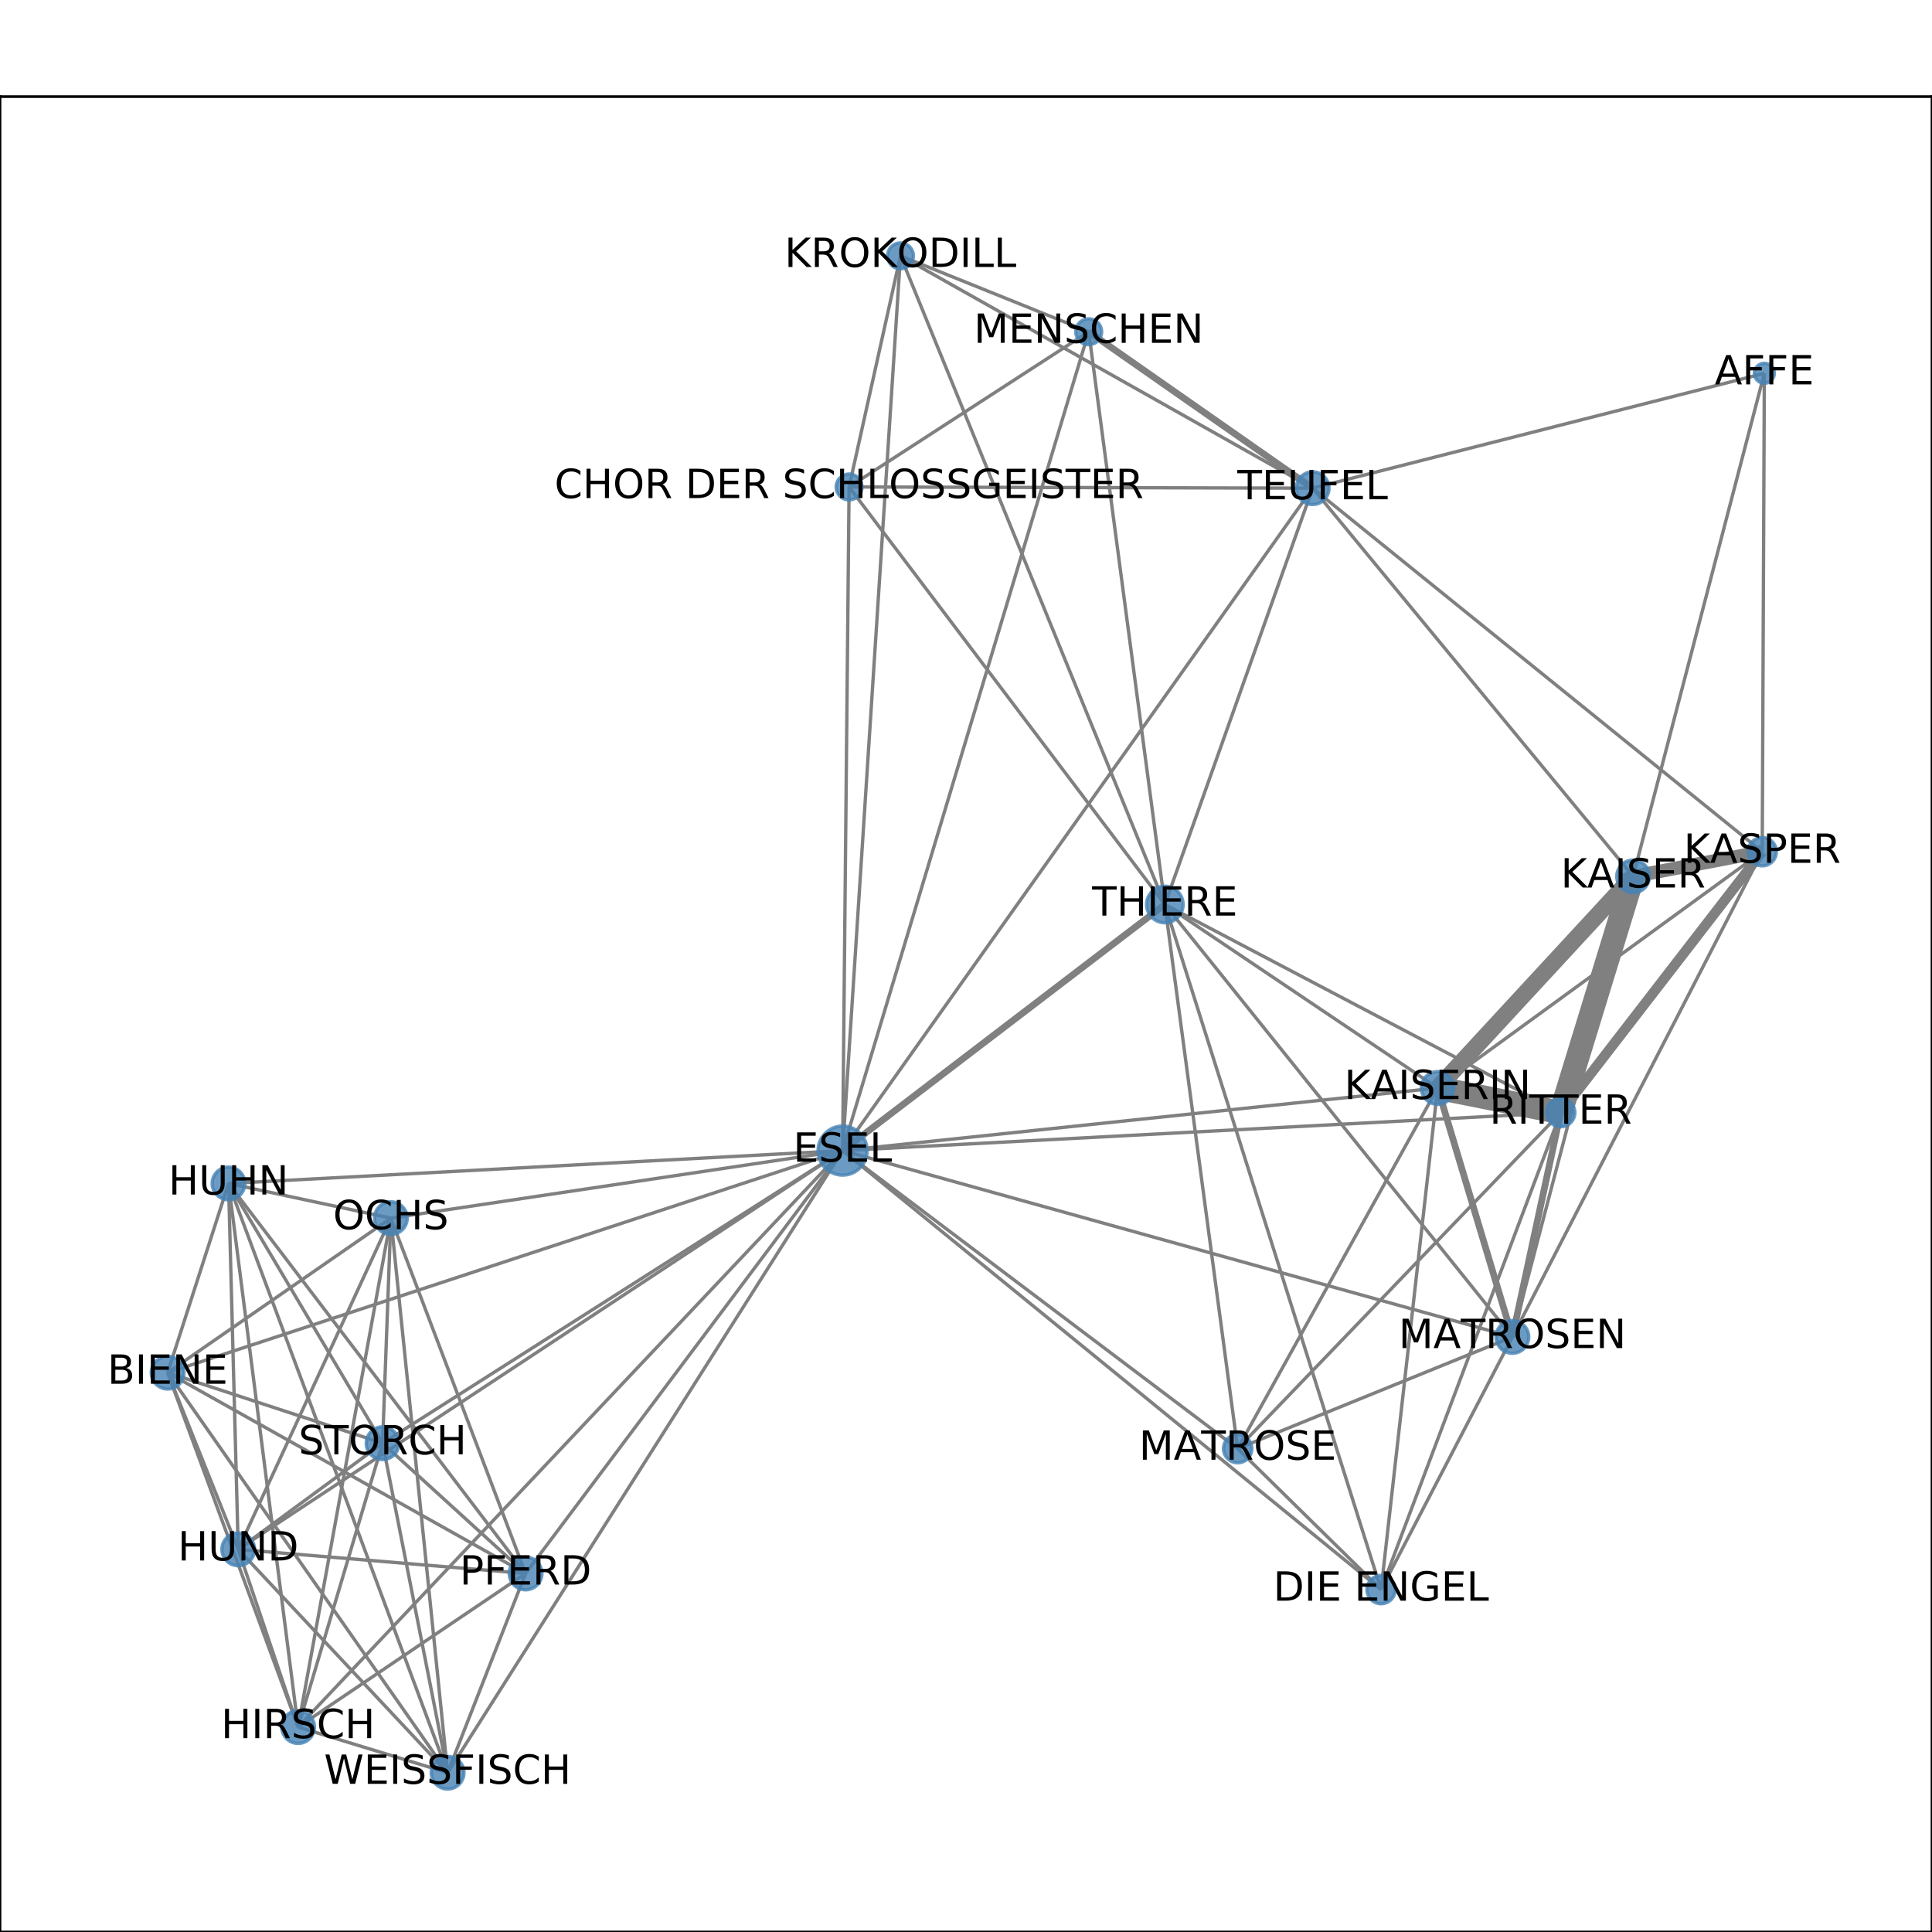 <?xml version="1.0" encoding="utf-8" standalone="no"?>
<!DOCTYPE svg PUBLIC "-//W3C//DTD SVG 1.1//EN"
  "http://www.w3.org/Graphics/SVG/1.1/DTD/svg11.dtd">
<!-- Created with matplotlib (http://matplotlib.org/) -->
<svg height="576pt" version="1.1" viewBox="0 0 576 576" width="576pt" xmlns="http://www.w3.org/2000/svg" xmlns:xlink="http://www.w3.org/1999/xlink">
 <defs>
  <style type="text/css">
*{stroke-linecap:butt;stroke-linejoin:round;}
  </style>
 </defs>
 <g id="figure_1">
  <g id="patch_1">
   <path d="M 0 576 
L 576 576 
L 576 0 
L 0 0 
z
" style="fill:#ffffff;"/>
  </g>
  <g id="axes_1">
   <g id="patch_2">
    <path d="M 0 576 
L 576 576 
L 576 28.8 
L 0 28.8 
z
" style="fill:#ffffff;"/>
   </g>
   <g id="LineCollection_1">
    <path clip-path="url(#p3fa0423723)" d="M 114.066 430.275 
L 251.213 343.037 
" style="fill:none;stroke:#808080;"/>
    <path clip-path="url(#p3fa0423723)" d="M 114.066 430.275 
L 133.455 528.516 
" style="fill:none;stroke:#808080;"/>
    <path clip-path="url(#p3fa0423723)" d="M 114.066 430.275 
L 68.133 352.826 
" style="fill:none;stroke:#808080;"/>
    <path clip-path="url(#p3fa0423723)" d="M 114.066 430.275 
L 116.53 363.176 
" style="fill:none;stroke:#808080;"/>
    <path clip-path="url(#p3fa0423723)" d="M 114.066 430.275 
L 156.693 469.107 
" style="fill:none;stroke:#808080;"/>
    <path clip-path="url(#p3fa0423723)" d="M 114.066 430.275 
L 71.027 461.928 
" style="fill:none;stroke:#808080;"/>
    <path clip-path="url(#p3fa0423723)" d="M 114.066 430.275 
L 49.983 409.242 
" style="fill:none;stroke:#808080;"/>
    <path clip-path="url(#p3fa0423723)" d="M 114.066 430.275 
L 88.873 514.903 
" style="fill:none;stroke:#808080;"/>
    <path clip-path="url(#p3fa0423723)" d="M 428.612 324.365 
L 251.213 343.037 
" style="fill:none;stroke:#808080;"/>
    <path clip-path="url(#p3fa0423723)" d="M 428.612 324.365 
L 486.889 261.292 
" style="fill:none;stroke:#808080;stroke-width:5;"/>
    <path clip-path="url(#p3fa0423723)" d="M 428.612 324.365 
L 411.753 473.915 
" style="fill:none;stroke:#808080;"/>
    <path clip-path="url(#p3fa0423723)" d="M 428.612 324.365 
L 368.994 431.886 
" style="fill:none;stroke:#808080;"/>
    <path clip-path="url(#p3fa0423723)" d="M 428.612 324.365 
L 465.301 331.71 
" style="fill:none;stroke:#808080;stroke-width:7;"/>
    <path clip-path="url(#p3fa0423723)" d="M 428.612 324.365 
L 525.389 253.923 
" style="fill:none;stroke:#808080;"/>
    <path clip-path="url(#p3fa0423723)" d="M 428.612 324.365 
L 347.285 269.663 
" style="fill:none;stroke:#808080;"/>
    <path clip-path="url(#p3fa0423723)" d="M 428.612 324.365 
L 450.896 398.592 
" style="fill:none;stroke:#808080;stroke-width:2;"/>
    <path clip-path="url(#p3fa0423723)" d="M 253.145 145.183 
L 251.213 343.037 
" style="fill:none;stroke:#808080;"/>
    <path clip-path="url(#p3fa0423723)" d="M 253.145 145.183 
L 268.461 76.284 
" style="fill:none;stroke:#808080;"/>
    <path clip-path="url(#p3fa0423723)" d="M 253.145 145.183 
L 391.347 145.542 
" style="fill:none;stroke:#808080;"/>
    <path clip-path="url(#p3fa0423723)" d="M 253.145 145.183 
L 347.285 269.663 
" style="fill:none;stroke:#808080;"/>
    <path clip-path="url(#p3fa0423723)" d="M 253.145 145.183 
L 324.585 98.901 
" style="fill:none;stroke:#808080;"/>
    <path clip-path="url(#p3fa0423723)" d="M 156.693 469.107 
L 251.213 343.037 
" style="fill:none;stroke:#808080;"/>
    <path clip-path="url(#p3fa0423723)" d="M 156.693 469.107 
L 133.455 528.516 
" style="fill:none;stroke:#808080;"/>
    <path clip-path="url(#p3fa0423723)" d="M 156.693 469.107 
L 68.133 352.826 
" style="fill:none;stroke:#808080;"/>
    <path clip-path="url(#p3fa0423723)" d="M 156.693 469.107 
L 116.53 363.176 
" style="fill:none;stroke:#808080;"/>
    <path clip-path="url(#p3fa0423723)" d="M 156.693 469.107 
L 71.027 461.928 
" style="fill:none;stroke:#808080;"/>
    <path clip-path="url(#p3fa0423723)" d="M 156.693 469.107 
L 49.983 409.242 
" style="fill:none;stroke:#808080;"/>
    <path clip-path="url(#p3fa0423723)" d="M 156.693 469.107 
L 88.873 514.903 
" style="fill:none;stroke:#808080;"/>
    <path clip-path="url(#p3fa0423723)" d="M 450.896 398.592 
L 251.213 343.037 
" style="fill:none;stroke:#808080;"/>
    <path clip-path="url(#p3fa0423723)" d="M 450.896 398.592 
L 465.301 331.71 
" style="fill:none;stroke:#808080;stroke-width:2;"/>
    <path clip-path="url(#p3fa0423723)" d="M 450.896 398.592 
L 411.753 473.915 
" style="fill:none;stroke:#808080;"/>
    <path clip-path="url(#p3fa0423723)" d="M 450.896 398.592 
L 368.994 431.886 
" style="fill:none;stroke:#808080;"/>
    <path clip-path="url(#p3fa0423723)" d="M 450.896 398.592 
L 486.889 261.292 
" style="fill:none;stroke:#808080;"/>
    <path clip-path="url(#p3fa0423723)" d="M 450.896 398.592 
L 525.389 253.923 
" style="fill:none;stroke:#808080;"/>
    <path clip-path="url(#p3fa0423723)" d="M 450.896 398.592 
L 347.285 269.663 
" style="fill:none;stroke:#808080;"/>
    <path clip-path="url(#p3fa0423723)" d="M 88.873 514.903 
L 251.213 343.037 
" style="fill:none;stroke:#808080;"/>
    <path clip-path="url(#p3fa0423723)" d="M 88.873 514.903 
L 133.455 528.516 
" style="fill:none;stroke:#808080;"/>
    <path clip-path="url(#p3fa0423723)" d="M 88.873 514.903 
L 68.133 352.826 
" style="fill:none;stroke:#808080;"/>
    <path clip-path="url(#p3fa0423723)" d="M 88.873 514.903 
L 116.53 363.176 
" style="fill:none;stroke:#808080;"/>
    <path clip-path="url(#p3fa0423723)" d="M 88.873 514.903 
L 71.027 461.928 
" style="fill:none;stroke:#808080;"/>
    <path clip-path="url(#p3fa0423723)" d="M 88.873 514.903 
L 49.983 409.242 
" style="fill:none;stroke:#808080;"/>
    <path clip-path="url(#p3fa0423723)" d="M 133.455 528.516 
L 251.213 343.037 
" style="fill:none;stroke:#808080;"/>
    <path clip-path="url(#p3fa0423723)" d="M 133.455 528.516 
L 68.133 352.826 
" style="fill:none;stroke:#808080;"/>
    <path clip-path="url(#p3fa0423723)" d="M 133.455 528.516 
L 116.53 363.176 
" style="fill:none;stroke:#808080;"/>
    <path clip-path="url(#p3fa0423723)" d="M 133.455 528.516 
L 71.027 461.928 
" style="fill:none;stroke:#808080;"/>
    <path clip-path="url(#p3fa0423723)" d="M 133.455 528.516 
L 49.983 409.242 
" style="fill:none;stroke:#808080;"/>
    <path clip-path="url(#p3fa0423723)" d="M 68.133 352.826 
L 251.213 343.037 
" style="fill:none;stroke:#808080;"/>
    <path clip-path="url(#p3fa0423723)" d="M 68.133 352.826 
L 116.53 363.176 
" style="fill:none;stroke:#808080;"/>
    <path clip-path="url(#p3fa0423723)" d="M 68.133 352.826 
L 71.027 461.928 
" style="fill:none;stroke:#808080;"/>
    <path clip-path="url(#p3fa0423723)" d="M 68.133 352.826 
L 49.983 409.242 
" style="fill:none;stroke:#808080;"/>
    <path clip-path="url(#p3fa0423723)" d="M 324.585 98.901 
L 251.213 343.037 
" style="fill:none;stroke:#808080;"/>
    <path clip-path="url(#p3fa0423723)" d="M 324.585 98.901 
L 347.285 269.663 
" style="fill:none;stroke:#808080;"/>
    <path clip-path="url(#p3fa0423723)" d="M 324.585 98.901 
L 391.347 145.542 
" style="fill:none;stroke:#808080;stroke-width:2;"/>
    <path clip-path="url(#p3fa0423723)" d="M 324.585 98.901 
L 268.461 76.284 
" style="fill:none;stroke:#808080;"/>
    <path clip-path="url(#p3fa0423723)" d="M 347.285 269.663 
L 251.213 343.037 
" style="fill:none;stroke:#808080;stroke-width:2;"/>
    <path clip-path="url(#p3fa0423723)" d="M 347.285 269.663 
L 268.461 76.284 
" style="fill:none;stroke:#808080;"/>
    <path clip-path="url(#p3fa0423723)" d="M 347.285 269.663 
L 391.347 145.542 
" style="fill:none;stroke:#808080;"/>
    <path clip-path="url(#p3fa0423723)" d="M 347.285 269.663 
L 411.753 473.915 
" style="fill:none;stroke:#808080;"/>
    <path clip-path="url(#p3fa0423723)" d="M 347.285 269.663 
L 368.994 431.886 
" style="fill:none;stroke:#808080;"/>
    <path clip-path="url(#p3fa0423723)" d="M 347.285 269.663 
L 465.301 331.71 
" style="fill:none;stroke:#808080;"/>
    <path clip-path="url(#p3fa0423723)" d="M 116.53 363.176 
L 251.213 343.037 
" style="fill:none;stroke:#808080;"/>
    <path clip-path="url(#p3fa0423723)" d="M 116.53 363.176 
L 71.027 461.928 
" style="fill:none;stroke:#808080;"/>
    <path clip-path="url(#p3fa0423723)" d="M 116.53 363.176 
L 49.983 409.242 
" style="fill:none;stroke:#808080;"/>
    <path clip-path="url(#p3fa0423723)" d="M 368.994 431.886 
L 251.213 343.037 
" style="fill:none;stroke:#808080;"/>
    <path clip-path="url(#p3fa0423723)" d="M 368.994 431.886 
L 411.753 473.915 
" style="fill:none;stroke:#808080;"/>
    <path clip-path="url(#p3fa0423723)" d="M 368.994 431.886 
L 465.301 331.71 
" style="fill:none;stroke:#808080;"/>
    <path clip-path="url(#p3fa0423723)" d="M 486.889 261.292 
L 391.347 145.542 
" style="fill:none;stroke:#808080;"/>
    <path clip-path="url(#p3fa0423723)" d="M 486.889 261.292 
L 526.017 111.29 
" style="fill:none;stroke:#808080;"/>
    <path clip-path="url(#p3fa0423723)" d="M 486.889 261.292 
L 465.301 331.71 
" style="fill:none;stroke:#808080;stroke-width:7;"/>
    <path clip-path="url(#p3fa0423723)" d="M 486.889 261.292 
L 525.389 253.923 
" style="fill:none;stroke:#808080;stroke-width:4;"/>
    <path clip-path="url(#p3fa0423723)" d="M 71.027 461.928 
L 251.213 343.037 
" style="fill:none;stroke:#808080;"/>
    <path clip-path="url(#p3fa0423723)" d="M 71.027 461.928 
L 49.983 409.242 
" style="fill:none;stroke:#808080;"/>
    <path clip-path="url(#p3fa0423723)" d="M 251.213 343.037 
L 465.301 331.71 
" style="fill:none;stroke:#808080;"/>
    <path clip-path="url(#p3fa0423723)" d="M 251.213 343.037 
L 391.347 145.542 
" style="fill:none;stroke:#808080;"/>
    <path clip-path="url(#p3fa0423723)" d="M 251.213 343.037 
L 411.753 473.915 
" style="fill:none;stroke:#808080;"/>
    <path clip-path="url(#p3fa0423723)" d="M 251.213 343.037 
L 268.461 76.284 
" style="fill:none;stroke:#808080;"/>
    <path clip-path="url(#p3fa0423723)" d="M 251.213 343.037 
L 49.983 409.242 
" style="fill:none;stroke:#808080;"/>
    <path clip-path="url(#p3fa0423723)" d="M 465.301 331.71 
L 411.753 473.915 
" style="fill:none;stroke:#808080;"/>
    <path clip-path="url(#p3fa0423723)" d="M 465.301 331.71 
L 525.389 253.923 
" style="fill:none;stroke:#808080;stroke-width:3;"/>
    <path clip-path="url(#p3fa0423723)" d="M 391.347 145.542 
L 268.461 76.284 
" style="fill:none;stroke:#808080;"/>
    <path clip-path="url(#p3fa0423723)" d="M 391.347 145.542 
L 526.017 111.29 
" style="fill:none;stroke:#808080;"/>
    <path clip-path="url(#p3fa0423723)" d="M 391.347 145.542 
L 525.389 253.923 
" style="fill:none;stroke:#808080;"/>
    <path clip-path="url(#p3fa0423723)" d="M 526.017 111.29 
L 525.389 253.923 
" style="fill:none;stroke:#808080;"/>
   </g>
   <g id="matplotlib.axis_1">
    <g id="xtick_1">
     <g id="line2d_1">
      <defs>
       <path d="M 0 0 
L 0 3.5 
" id="m0c21b6ee07" style="stroke:#000000;stroke-width:0.8;"/>
      </defs>
      <g>
       <use style="stroke:#000000;stroke-width:0.8;" x="49.983" xlink:href="#m0c21b6ee07" y="576"/>
      </g>
     </g>
     <g id="text_1">
      <!-- 0.0 -->
      <defs>
       <path d="M 31.781 66.406 
Q 24.172 66.406 20.328 58.906 
Q 16.5 51.422 16.5 36.375 
Q 16.5 21.391 20.328 13.891 
Q 24.172 6.391 31.781 6.391 
Q 39.453 6.391 43.281 13.891 
Q 47.125 21.391 47.125 36.375 
Q 47.125 51.422 43.281 58.906 
Q 39.453 66.406 31.781 66.406 
z
M 31.781 74.219 
Q 44.047 74.219 50.516 64.516 
Q 56.984 54.828 56.984 36.375 
Q 56.984 17.969 50.516 8.266 
Q 44.047 -1.422 31.781 -1.422 
Q 19.531 -1.422 13.062 8.266 
Q 6.594 17.969 6.594 36.375 
Q 6.594 54.828 13.062 64.516 
Q 19.531 74.219 31.781 74.219 
z
" id="DejaVuSans-30"/>
       <path d="M 10.688 12.406 
L 21 12.406 
L 21 0 
L 10.688 0 
z
" id="DejaVuSans-2e"/>
      </defs>
      <g transform="translate(42.032 590.598)scale(0.1 -0.1)">
       <use xlink:href="#DejaVuSans-30"/>
       <use x="63.623" xlink:href="#DejaVuSans-2e"/>
       <use x="95.41" xlink:href="#DejaVuSans-30"/>
      </g>
     </g>
    </g>
    <g id="xtick_2">
     <g id="line2d_2">
      <g>
       <use style="stroke:#000000;stroke-width:0.8;" x="145.19" xlink:href="#m0c21b6ee07" y="576"/>
      </g>
     </g>
     <g id="text_2">
      <!-- 0.2 -->
      <defs>
       <path d="M 19.188 8.297 
L 53.609 8.297 
L 53.609 0 
L 7.328 0 
L 7.328 8.297 
Q 12.938 14.109 22.625 23.891 
Q 32.328 33.688 34.812 36.531 
Q 39.547 41.844 41.422 45.531 
Q 43.312 49.219 43.312 52.781 
Q 43.312 58.594 39.234 62.25 
Q 35.156 65.922 28.609 65.922 
Q 23.969 65.922 18.812 64.312 
Q 13.672 62.703 7.812 59.422 
L 7.812 69.391 
Q 13.766 71.781 18.938 73 
Q 24.125 74.219 28.422 74.219 
Q 39.75 74.219 46.484 68.547 
Q 53.219 62.891 53.219 53.422 
Q 53.219 48.922 51.531 44.891 
Q 49.859 40.875 45.406 35.406 
Q 44.188 33.984 37.641 27.219 
Q 31.109 20.453 19.188 8.297 
z
" id="DejaVuSans-32"/>
      </defs>
      <g transform="translate(137.239 590.598)scale(0.1 -0.1)">
       <use xlink:href="#DejaVuSans-30"/>
       <use x="63.623" xlink:href="#DejaVuSans-2e"/>
       <use x="95.41" xlink:href="#DejaVuSans-32"/>
      </g>
     </g>
    </g>
    <g id="xtick_3">
     <g id="line2d_3">
      <g>
       <use style="stroke:#000000;stroke-width:0.8;" x="240.397" xlink:href="#m0c21b6ee07" y="576"/>
      </g>
     </g>
     <g id="text_3">
      <!-- 0.4 -->
      <defs>
       <path d="M 37.797 64.312 
L 12.891 25.391 
L 37.797 25.391 
z
M 35.203 72.906 
L 47.609 72.906 
L 47.609 25.391 
L 58.016 25.391 
L 58.016 17.188 
L 47.609 17.188 
L 47.609 0 
L 37.797 0 
L 37.797 17.188 
L 4.891 17.188 
L 4.891 26.703 
z
" id="DejaVuSans-34"/>
      </defs>
      <g transform="translate(232.445 590.598)scale(0.1 -0.1)">
       <use xlink:href="#DejaVuSans-30"/>
       <use x="63.623" xlink:href="#DejaVuSans-2e"/>
       <use x="95.41" xlink:href="#DejaVuSans-34"/>
      </g>
     </g>
    </g>
    <g id="xtick_4">
     <g id="line2d_4">
      <g>
       <use style="stroke:#000000;stroke-width:0.8;" x="335.603" xlink:href="#m0c21b6ee07" y="576"/>
      </g>
     </g>
     <g id="text_4">
      <!-- 0.6 -->
      <defs>
       <path d="M 33.016 40.375 
Q 26.375 40.375 22.484 35.828 
Q 18.609 31.297 18.609 23.391 
Q 18.609 15.531 22.484 10.953 
Q 26.375 6.391 33.016 6.391 
Q 39.656 6.391 43.531 10.953 
Q 47.406 15.531 47.406 23.391 
Q 47.406 31.297 43.531 35.828 
Q 39.656 40.375 33.016 40.375 
z
M 52.594 71.297 
L 52.594 62.312 
Q 48.875 64.062 45.094 64.984 
Q 41.312 65.922 37.594 65.922 
Q 27.828 65.922 22.672 59.328 
Q 17.531 52.734 16.797 39.406 
Q 19.672 43.656 24.016 45.922 
Q 28.375 48.188 33.594 48.188 
Q 44.578 48.188 50.953 41.516 
Q 57.328 34.859 57.328 23.391 
Q 57.328 12.156 50.688 5.359 
Q 44.047 -1.422 33.016 -1.422 
Q 20.359 -1.422 13.672 8.266 
Q 6.984 17.969 6.984 36.375 
Q 6.984 53.656 15.188 63.938 
Q 23.391 74.219 37.203 74.219 
Q 40.922 74.219 44.703 73.484 
Q 48.484 72.75 52.594 71.297 
z
" id="DejaVuSans-36"/>
      </defs>
      <g transform="translate(327.652 590.598)scale(0.1 -0.1)">
       <use xlink:href="#DejaVuSans-30"/>
       <use x="63.623" xlink:href="#DejaVuSans-2e"/>
       <use x="95.41" xlink:href="#DejaVuSans-36"/>
      </g>
     </g>
    </g>
    <g id="xtick_5">
     <g id="line2d_5">
      <g>
       <use style="stroke:#000000;stroke-width:0.8;" x="430.81" xlink:href="#m0c21b6ee07" y="576"/>
      </g>
     </g>
     <g id="text_5">
      <!-- 0.8 -->
      <defs>
       <path d="M 31.781 34.625 
Q 24.75 34.625 20.719 30.859 
Q 16.703 27.094 16.703 20.516 
Q 16.703 13.922 20.719 10.156 
Q 24.75 6.391 31.781 6.391 
Q 38.812 6.391 42.859 10.172 
Q 46.922 13.969 46.922 20.516 
Q 46.922 27.094 42.891 30.859 
Q 38.875 34.625 31.781 34.625 
z
M 21.922 38.812 
Q 15.578 40.375 12.031 44.719 
Q 8.5 49.078 8.5 55.328 
Q 8.5 64.062 14.719 69.141 
Q 20.953 74.219 31.781 74.219 
Q 42.672 74.219 48.875 69.141 
Q 55.078 64.062 55.078 55.328 
Q 55.078 49.078 51.531 44.719 
Q 48 40.375 41.703 38.812 
Q 48.828 37.156 52.797 32.312 
Q 56.781 27.484 56.781 20.516 
Q 56.781 9.906 50.312 4.234 
Q 43.844 -1.422 31.781 -1.422 
Q 19.734 -1.422 13.25 4.234 
Q 6.781 9.906 6.781 20.516 
Q 6.781 27.484 10.781 32.312 
Q 14.797 37.156 21.922 38.812 
z
M 18.312 54.391 
Q 18.312 48.734 21.844 45.562 
Q 25.391 42.391 31.781 42.391 
Q 38.141 42.391 41.719 45.562 
Q 45.312 48.734 45.312 54.391 
Q 45.312 60.062 41.719 63.234 
Q 38.141 66.406 31.781 66.406 
Q 25.391 66.406 21.844 63.234 
Q 18.312 60.062 18.312 54.391 
z
" id="DejaVuSans-38"/>
      </defs>
      <g transform="translate(422.858 590.598)scale(0.1 -0.1)">
       <use xlink:href="#DejaVuSans-30"/>
       <use x="63.623" xlink:href="#DejaVuSans-2e"/>
       <use x="95.41" xlink:href="#DejaVuSans-38"/>
      </g>
     </g>
    </g>
    <g id="xtick_6">
     <g id="line2d_6">
      <g>
       <use style="stroke:#000000;stroke-width:0.8;" x="526.017" xlink:href="#m0c21b6ee07" y="576"/>
      </g>
     </g>
     <g id="text_6">
      <!-- 1.0 -->
      <defs>
       <path d="M 12.406 8.297 
L 28.516 8.297 
L 28.516 63.922 
L 10.984 60.406 
L 10.984 69.391 
L 28.422 72.906 
L 38.281 72.906 
L 38.281 8.297 
L 54.391 8.297 
L 54.391 0 
L 12.406 0 
z
" id="DejaVuSans-31"/>
      </defs>
      <g transform="translate(518.065 590.598)scale(0.1 -0.1)">
       <use xlink:href="#DejaVuSans-31"/>
       <use x="63.623" xlink:href="#DejaVuSans-2e"/>
       <use x="95.41" xlink:href="#DejaVuSans-30"/>
      </g>
     </g>
    </g>
   </g>
   <g id="matplotlib.axis_2">
    <g id="ytick_1">
     <g id="line2d_7">
      <defs>
       <path d="M 0 0 
L -3.5 0 
" id="md809898c7b" style="stroke:#000000;stroke-width:0.8;"/>
      </defs>
      <g>
       <use style="stroke:#000000;stroke-width:0.8;" x="0" xlink:href="#md809898c7b" y="528.516"/>
      </g>
     </g>
     <g id="text_7">
      <!-- 0.0 -->
      <g transform="translate(-22.903 532.315)scale(0.1 -0.1)">
       <use xlink:href="#DejaVuSans-30"/>
       <use x="63.623" xlink:href="#DejaVuSans-2e"/>
       <use x="95.41" xlink:href="#DejaVuSans-30"/>
      </g>
     </g>
    </g>
    <g id="ytick_2">
     <g id="line2d_8">
      <g>
       <use style="stroke:#000000;stroke-width:0.8;" x="0" xlink:href="#md809898c7b" y="466.24"/>
      </g>
     </g>
     <g id="text_8">
      <!-- 0.1 -->
      <g transform="translate(-22.903 470.04)scale(0.1 -0.1)">
       <use xlink:href="#DejaVuSans-30"/>
       <use x="63.623" xlink:href="#DejaVuSans-2e"/>
       <use x="95.41" xlink:href="#DejaVuSans-31"/>
      </g>
     </g>
    </g>
    <g id="ytick_3">
     <g id="line2d_9">
      <g>
       <use style="stroke:#000000;stroke-width:0.8;" x="0" xlink:href="#md809898c7b" y="403.965"/>
      </g>
     </g>
     <g id="text_9">
      <!-- 0.2 -->
      <g transform="translate(-22.903 407.765)scale(0.1 -0.1)">
       <use xlink:href="#DejaVuSans-30"/>
       <use x="63.623" xlink:href="#DejaVuSans-2e"/>
       <use x="95.41" xlink:href="#DejaVuSans-32"/>
      </g>
     </g>
    </g>
    <g id="ytick_4">
     <g id="line2d_10">
      <g>
       <use style="stroke:#000000;stroke-width:0.8;" x="0" xlink:href="#md809898c7b" y="341.69"/>
      </g>
     </g>
     <g id="text_10">
      <!-- 0.3 -->
      <defs>
       <path d="M 40.578 39.312 
Q 47.656 37.797 51.625 33 
Q 55.609 28.219 55.609 21.188 
Q 55.609 10.406 48.188 4.484 
Q 40.766 -1.422 27.094 -1.422 
Q 22.516 -1.422 17.656 -0.516 
Q 12.797 0.391 7.625 2.203 
L 7.625 11.719 
Q 11.719 9.328 16.594 8.109 
Q 21.484 6.891 26.812 6.891 
Q 36.078 6.891 40.938 10.547 
Q 45.797 14.203 45.797 21.188 
Q 45.797 27.641 41.281 31.266 
Q 36.766 34.906 28.719 34.906 
L 20.219 34.906 
L 20.219 43.016 
L 29.109 43.016 
Q 36.375 43.016 40.234 45.922 
Q 44.094 48.828 44.094 54.297 
Q 44.094 59.906 40.109 62.906 
Q 36.141 65.922 28.719 65.922 
Q 24.656 65.922 20.016 65.031 
Q 15.375 64.156 9.812 62.312 
L 9.812 71.094 
Q 15.438 72.656 20.344 73.438 
Q 25.25 74.219 29.594 74.219 
Q 40.828 74.219 47.359 69.109 
Q 53.906 64.016 53.906 55.328 
Q 53.906 49.266 50.438 45.094 
Q 46.969 40.922 40.578 39.312 
z
" id="DejaVuSans-33"/>
      </defs>
      <g transform="translate(-22.903 345.489)scale(0.1 -0.1)">
       <use xlink:href="#DejaVuSans-30"/>
       <use x="63.623" xlink:href="#DejaVuSans-2e"/>
       <use x="95.41" xlink:href="#DejaVuSans-33"/>
      </g>
     </g>
    </g>
    <g id="ytick_5">
     <g id="line2d_11">
      <g>
       <use style="stroke:#000000;stroke-width:0.8;" x="0" xlink:href="#md809898c7b" y="279.415"/>
      </g>
     </g>
     <g id="text_11">
      <!-- 0.4 -->
      <g transform="translate(-22.903 283.214)scale(0.1 -0.1)">
       <use xlink:href="#DejaVuSans-30"/>
       <use x="63.623" xlink:href="#DejaVuSans-2e"/>
       <use x="95.41" xlink:href="#DejaVuSans-34"/>
      </g>
     </g>
    </g>
    <g id="ytick_6">
     <g id="line2d_12">
      <g>
       <use style="stroke:#000000;stroke-width:0.8;" x="0" xlink:href="#md809898c7b" y="217.14"/>
      </g>
     </g>
     <g id="text_12">
      <!-- 0.5 -->
      <defs>
       <path d="M 10.797 72.906 
L 49.516 72.906 
L 49.516 64.594 
L 19.828 64.594 
L 19.828 46.734 
Q 21.969 47.469 24.109 47.828 
Q 26.266 48.188 28.422 48.188 
Q 40.625 48.188 47.75 41.5 
Q 54.891 34.812 54.891 23.391 
Q 54.891 11.625 47.562 5.094 
Q 40.234 -1.422 26.906 -1.422 
Q 22.312 -1.422 17.547 -0.641 
Q 12.797 0.141 7.719 1.703 
L 7.719 11.625 
Q 12.109 9.234 16.797 8.062 
Q 21.484 6.891 26.703 6.891 
Q 35.156 6.891 40.078 11.328 
Q 45.016 15.766 45.016 23.391 
Q 45.016 31 40.078 35.438 
Q 35.156 39.891 26.703 39.891 
Q 22.75 39.891 18.812 39.016 
Q 14.891 38.141 10.797 36.281 
z
" id="DejaVuSans-35"/>
      </defs>
      <g transform="translate(-22.903 220.939)scale(0.1 -0.1)">
       <use xlink:href="#DejaVuSans-30"/>
       <use x="63.623" xlink:href="#DejaVuSans-2e"/>
       <use x="95.41" xlink:href="#DejaVuSans-35"/>
      </g>
     </g>
    </g>
    <g id="ytick_7">
     <g id="line2d_13">
      <g>
       <use style="stroke:#000000;stroke-width:0.8;" x="0" xlink:href="#md809898c7b" y="154.864"/>
      </g>
     </g>
     <g id="text_13">
      <!-- 0.6 -->
      <g transform="translate(-22.903 158.664)scale(0.1 -0.1)">
       <use xlink:href="#DejaVuSans-30"/>
       <use x="63.623" xlink:href="#DejaVuSans-2e"/>
       <use x="95.41" xlink:href="#DejaVuSans-36"/>
      </g>
     </g>
    </g>
    <g id="ytick_8">
     <g id="line2d_14">
      <g>
       <use style="stroke:#000000;stroke-width:0.8;" x="0" xlink:href="#md809898c7b" y="92.589"/>
      </g>
     </g>
     <g id="text_14">
      <!-- 0.7 -->
      <defs>
       <path d="M 8.203 72.906 
L 55.078 72.906 
L 55.078 68.703 
L 28.609 0 
L 18.312 0 
L 43.219 64.594 
L 8.203 64.594 
z
" id="DejaVuSans-37"/>
      </defs>
      <g transform="translate(-22.903 96.388)scale(0.1 -0.1)">
       <use xlink:href="#DejaVuSans-30"/>
       <use x="63.623" xlink:href="#DejaVuSans-2e"/>
       <use x="95.41" xlink:href="#DejaVuSans-37"/>
      </g>
     </g>
    </g>
    <g id="ytick_9">
     <g id="line2d_15">
      <g>
       <use style="stroke:#000000;stroke-width:0.8;" x="0" xlink:href="#md809898c7b" y="30.314"/>
      </g>
     </g>
     <g id="text_15">
      <!-- 0.8 -->
      <g transform="translate(-22.903 34.113)scale(0.1 -0.1)">
       <use xlink:href="#DejaVuSans-30"/>
       <use x="63.623" xlink:href="#DejaVuSans-2e"/>
       <use x="95.41" xlink:href="#DejaVuSans-38"/>
      </g>
     </g>
    </g>
   </g>
   <g id="PathCollection_1">
    <path clip-path="url(#p3fa0423723)" d="M 114.066 435.154 
C 115.36 435.154 116.601 434.64 117.516 433.725 
C 118.431 432.81 118.945 431.569 118.945 430.275 
C 118.945 428.981 118.431 427.739 117.516 426.824 
C 116.601 425.909 115.36 425.395 114.066 425.395 
C 112.771 425.395 111.53 425.909 110.615 426.824 
C 109.7 427.739 109.186 428.981 109.186 430.275 
C 109.186 431.569 109.7 432.81 110.615 433.725 
C 111.53 434.64 112.771 435.154 114.066 435.154 
z
" style="fill:#4682b4;fill-opacity:0.8;stroke:#4682b4;stroke-opacity:0.8;"/>
    <path clip-path="url(#p3fa0423723)" d="M 428.612 329.245 
C 429.906 329.245 431.147 328.731 432.062 327.816 
C 432.977 326.901 433.492 325.659 433.492 324.365 
C 433.492 323.071 432.977 321.83 432.062 320.915 
C 431.147 320 429.906 319.486 428.612 319.486 
C 427.318 319.486 426.077 320 425.162 320.915 
C 424.247 321.83 423.733 323.071 423.733 324.365 
C 423.733 325.659 424.247 326.901 425.162 327.816 
C 426.077 328.731 427.318 329.245 428.612 329.245 
z
" style="fill:#4682b4;fill-opacity:0.8;stroke:#4682b4;stroke-opacity:0.8;"/>
    <path clip-path="url(#p3fa0423723)" d="M 253.145 149.041 
C 254.168 149.041 255.149 148.634 255.873 147.911 
C 256.596 147.187 257.002 146.206 257.002 145.183 
C 257.002 144.16 256.596 143.179 255.873 142.455 
C 255.149 141.732 254.168 141.325 253.145 141.325 
C 252.122 141.325 251.141 141.732 250.417 142.455 
C 249.694 143.179 249.287 144.16 249.287 145.183 
C 249.287 146.206 249.694 147.187 250.417 147.911 
C 251.141 148.634 252.122 149.041 253.145 149.041 
z
" style="fill:#4682b4;fill-opacity:0.8;stroke:#4682b4;stroke-opacity:0.8;"/>
    <path clip-path="url(#p3fa0423723)" d="M 156.693 473.987 
C 157.988 473.987 159.229 473.473 160.144 472.558 
C 161.059 471.643 161.573 470.402 161.573 469.107 
C 161.573 467.813 161.059 466.572 160.144 465.657 
C 159.229 464.742 157.988 464.228 156.693 464.228 
C 155.399 464.228 154.158 464.742 153.243 465.657 
C 152.328 466.572 151.814 467.813 151.814 469.107 
C 151.814 470.402 152.328 471.643 153.243 472.558 
C 154.158 473.473 155.399 473.987 156.693 473.987 
z
" style="fill:#4682b4;fill-opacity:0.8;stroke:#4682b4;stroke-opacity:0.8;"/>
    <path clip-path="url(#p3fa0423723)" d="M 450.896 403.471 
C 452.19 403.471 453.431 402.957 454.346 402.042 
C 455.261 401.127 455.775 399.886 455.775 398.592 
C 455.775 397.297 455.261 396.056 454.346 395.141 
C 453.431 394.226 452.19 393.712 450.896 393.712 
C 449.602 393.712 448.361 394.226 447.446 395.141 
C 446.531 396.056 446.016 397.297 446.016 398.592 
C 446.016 399.886 446.531 401.127 447.446 402.042 
C 448.361 402.957 449.602 403.471 450.896 403.471 
z
" style="fill:#4682b4;fill-opacity:0.8;stroke:#4682b4;stroke-opacity:0.8;"/>
    <path clip-path="url(#p3fa0423723)" d="M 88.873 519.782 
C 90.167 519.782 91.408 519.268 92.323 518.353 
C 93.238 517.438 93.752 516.197 93.752 514.903 
C 93.752 513.609 93.238 512.367 92.323 511.452 
C 91.408 510.537 90.167 510.023 88.873 510.023 
C 87.579 510.023 86.338 510.537 85.423 511.452 
C 84.508 512.367 83.993 513.609 83.993 514.903 
C 83.993 516.197 84.508 517.438 85.423 518.353 
C 86.338 519.268 87.579 519.782 88.873 519.782 
z
" style="fill:#4682b4;fill-opacity:0.8;stroke:#4682b4;stroke-opacity:0.8;"/>
    <path clip-path="url(#p3fa0423723)" d="M 133.455 533.395 
C 134.749 533.395 135.99 532.881 136.905 531.966 
C 137.82 531.051 138.334 529.81 138.334 528.516 
C 138.334 527.222 137.82 525.98 136.905 525.065 
C 135.99 524.15 134.749 523.636 133.455 523.636 
C 132.161 523.636 130.92 524.15 130.005 525.065 
C 129.09 525.98 128.575 527.222 128.575 528.516 
C 128.575 529.81 129.09 531.051 130.005 531.966 
C 130.92 532.881 132.161 533.395 133.455 533.395 
z
" style="fill:#4682b4;fill-opacity:0.8;stroke:#4682b4;stroke-opacity:0.8;"/>
    <path clip-path="url(#p3fa0423723)" d="M 68.133 357.705 
C 69.427 357.705 70.668 357.191 71.583 356.276 
C 72.498 355.361 73.012 354.12 73.012 352.826 
C 73.012 351.532 72.498 350.29 71.583 349.375 
C 70.668 348.46 69.427 347.946 68.133 347.946 
C 66.839 347.946 65.598 348.46 64.682 349.375 
C 63.767 350.29 63.253 351.532 63.253 352.826 
C 63.253 354.12 63.767 355.361 64.682 356.276 
C 65.598 357.191 66.839 357.705 68.133 357.705 
z
" style="fill:#4682b4;fill-opacity:0.8;stroke:#4682b4;stroke-opacity:0.8;"/>
    <path clip-path="url(#p3fa0423723)" d="M 324.585 102.759 
C 325.608 102.759 326.589 102.352 327.313 101.629 
C 328.036 100.905 328.442 99.924 328.442 98.901 
C 328.442 97.878 328.036 96.897 327.313 96.173 
C 326.589 95.45 325.608 95.043 324.585 95.043 
C 323.562 95.043 322.581 95.45 321.857 96.173 
C 321.134 96.897 320.727 97.878 320.727 98.901 
C 320.727 99.924 321.134 100.905 321.857 101.629 
C 322.581 102.352 323.562 102.759 324.585 102.759 
z
" style="fill:#4682b4;fill-opacity:0.8;stroke:#4682b4;stroke-opacity:0.8;"/>
    <path clip-path="url(#p3fa0423723)" d="M 347.285 275.118 
C 348.732 275.118 350.12 274.543 351.143 273.52 
C 352.166 272.497 352.74 271.11 352.74 269.663 
C 352.74 268.216 352.166 266.828 351.143 265.805 
C 350.12 264.782 348.732 264.207 347.285 264.207 
C 345.838 264.207 344.45 264.782 343.427 265.805 
C 342.404 266.828 341.83 268.216 341.83 269.663 
C 341.83 271.11 342.404 272.497 343.427 273.52 
C 344.45 274.543 345.838 275.118 347.285 275.118 
z
" style="fill:#4682b4;fill-opacity:0.8;stroke:#4682b4;stroke-opacity:0.8;"/>
    <path clip-path="url(#p3fa0423723)" d="M 116.53 368.055 
C 117.824 368.055 119.065 367.541 119.98 366.626 
C 120.895 365.711 121.409 364.47 121.409 363.176 
C 121.409 361.882 120.895 360.64 119.98 359.725 
C 119.065 358.81 117.824 358.296 116.53 358.296 
C 115.236 358.296 113.994 358.81 113.079 359.725 
C 112.164 360.64 111.65 361.882 111.65 363.176 
C 111.65 364.47 112.164 365.711 113.079 366.626 
C 113.994 367.541 115.236 368.055 116.53 368.055 
z
" style="fill:#4682b4;fill-opacity:0.8;stroke:#4682b4;stroke-opacity:0.8;"/>
    <path clip-path="url(#p3fa0423723)" d="M 368.994 436.112 
C 370.115 436.112 371.19 435.666 371.982 434.874 
C 372.775 434.081 373.22 433.007 373.22 431.886 
C 373.22 430.765 372.775 429.69 371.982 428.898 
C 371.19 428.105 370.115 427.66 368.994 427.66 
C 367.874 427.66 366.799 428.105 366.006 428.898 
C 365.214 429.69 364.768 430.765 364.768 431.886 
C 364.768 433.007 365.214 434.081 366.006 434.874 
C 366.799 435.666 367.874 436.112 368.994 436.112 
z
" style="fill:#4682b4;fill-opacity:0.8;stroke:#4682b4;stroke-opacity:0.8;"/>
    <path clip-path="url(#p3fa0423723)" d="M 486.889 266.172 
C 488.183 266.172 489.425 265.658 490.34 264.743 
C 491.255 263.828 491.769 262.587 491.769 261.292 
C 491.769 259.998 491.255 258.757 490.34 257.842 
C 489.425 256.927 488.183 256.413 486.889 256.413 
C 485.595 256.413 484.354 256.927 483.439 257.842 
C 482.524 258.757 482.01 259.998 482.01 261.292 
C 482.01 262.587 482.524 263.828 483.439 264.743 
C 484.354 265.658 485.595 266.172 486.889 266.172 
z
" style="fill:#4682b4;fill-opacity:0.8;stroke:#4682b4;stroke-opacity:0.8;"/>
    <path clip-path="url(#p3fa0423723)" d="M 71.027 466.808 
C 72.321 466.808 73.563 466.293 74.478 465.378 
C 75.393 464.463 75.907 463.222 75.907 461.928 
C 75.907 460.634 75.393 459.393 74.478 458.478 
C 73.563 457.563 72.321 457.049 71.027 457.049 
C 69.733 457.049 68.492 457.563 67.577 458.478 
C 66.662 459.393 66.148 460.634 66.148 461.928 
C 66.148 463.222 66.662 464.463 67.577 465.378 
C 68.492 466.293 69.733 466.808 71.027 466.808 
z
" style="fill:#4682b4;fill-opacity:0.8;stroke:#4682b4;stroke-opacity:0.8;"/>
    <path clip-path="url(#p3fa0423723)" d="M 251.213 350.356 
C 253.154 350.356 255.016 349.585 256.388 348.212 
C 257.761 346.84 258.532 344.978 258.532 343.037 
C 258.532 341.096 257.761 339.234 256.388 337.861 
C 255.016 336.489 253.154 335.718 251.213 335.718 
C 249.272 335.718 247.41 336.489 246.037 337.861 
C 244.665 339.234 243.893 341.096 243.893 343.037 
C 243.893 344.978 244.665 346.84 246.037 348.212 
C 247.41 349.585 249.272 350.356 251.213 350.356 
z
" style="fill:#4682b4;fill-opacity:0.8;stroke:#4682b4;stroke-opacity:0.8;"/>
    <path clip-path="url(#p3fa0423723)" d="M 465.301 335.936 
C 466.422 335.936 467.497 335.491 468.289 334.698 
C 469.082 333.906 469.527 332.831 469.527 331.71 
C 469.527 330.589 469.082 329.515 468.289 328.722 
C 467.497 327.93 466.422 327.484 465.301 327.484 
C 464.18 327.484 463.105 327.93 462.313 328.722 
C 461.521 329.515 461.075 330.589 461.075 331.71 
C 461.075 332.831 461.521 333.906 462.313 334.698 
C 463.105 335.491 464.18 335.936 465.301 335.936 
z
" style="fill:#4682b4;fill-opacity:0.8;stroke:#4682b4;stroke-opacity:0.8;"/>
    <path clip-path="url(#p3fa0423723)" d="M 391.347 150.421 
C 392.641 150.421 393.882 149.907 394.797 148.992 
C 395.712 148.077 396.226 146.836 396.226 145.542 
C 396.226 144.248 395.712 143.007 394.797 142.092 
C 393.882 141.177 392.641 140.662 391.347 140.662 
C 390.052 140.662 388.811 141.177 387.896 142.092 
C 386.981 143.007 386.467 144.248 386.467 145.542 
C 386.467 146.836 386.981 148.077 387.896 148.992 
C 388.811 149.907 390.052 150.421 391.347 150.421 
z
" style="fill:#4682b4;fill-opacity:0.8;stroke:#4682b4;stroke-opacity:0.8;"/>
    <path clip-path="url(#p3fa0423723)" d="M 526.017 114.278 
C 526.809 114.278 527.569 113.964 528.129 113.403 
C 528.69 112.843 529.005 112.083 529.005 111.29 
C 529.005 110.498 528.69 109.738 528.129 109.178 
C 527.569 108.617 526.809 108.302 526.017 108.302 
C 525.224 108.302 524.464 108.617 523.904 109.178 
C 523.343 109.738 523.028 110.498 523.028 111.29 
C 523.028 112.083 523.343 112.843 523.904 113.403 
C 524.464 113.964 525.224 114.278 526.017 114.278 
z
" style="fill:#4682b4;fill-opacity:0.8;stroke:#4682b4;stroke-opacity:0.8;"/>
    <path clip-path="url(#p3fa0423723)" d="M 268.461 80.142 
C 269.485 80.142 270.466 79.735 271.189 79.012 
C 271.913 78.289 272.319 77.307 272.319 76.284 
C 272.319 75.261 271.913 74.28 271.189 73.557 
C 270.466 72.833 269.485 72.427 268.461 72.427 
C 267.438 72.427 266.457 72.833 265.734 73.557 
C 265.01 74.28 264.604 75.261 264.604 76.284 
C 264.604 77.307 265.01 78.289 265.734 79.012 
C 266.457 79.735 267.438 80.142 268.461 80.142 
z
" style="fill:#4682b4;fill-opacity:0.8;stroke:#4682b4;stroke-opacity:0.8;"/>
    <path clip-path="url(#p3fa0423723)" d="M 525.389 258.149 
C 526.509 258.149 527.584 257.704 528.377 256.911 
C 529.169 256.119 529.614 255.044 529.614 253.923 
C 529.614 252.803 529.169 251.728 528.377 250.935 
C 527.584 250.143 526.509 249.697 525.389 249.697 
C 524.268 249.697 523.193 250.143 522.4 250.935 
C 521.608 251.728 521.163 252.803 521.163 253.923 
C 521.163 255.044 521.608 256.119 522.4 256.911 
C 523.193 257.704 524.268 258.149 525.389 258.149 
z
" style="fill:#4682b4;fill-opacity:0.8;stroke:#4682b4;stroke-opacity:0.8;"/>
    <path clip-path="url(#p3fa0423723)" d="M 49.983 414.122 
C 51.278 414.122 52.519 413.607 53.434 412.692 
C 54.349 411.777 54.863 410.536 54.863 409.242 
C 54.863 407.948 54.349 406.707 53.434 405.792 
C 52.519 404.877 51.278 404.363 49.983 404.363 
C 48.689 404.363 47.448 404.877 46.533 405.792 
C 45.618 406.707 45.104 407.948 45.104 409.242 
C 45.104 410.536 45.618 411.777 46.533 412.692 
C 47.448 413.607 48.689 414.122 49.983 414.122 
z
" style="fill:#4682b4;fill-opacity:0.8;stroke:#4682b4;stroke-opacity:0.8;"/>
    <path clip-path="url(#p3fa0423723)" d="M 411.753 478.141 
C 412.873 478.141 413.948 477.695 414.741 476.903 
C 415.533 476.111 415.978 475.036 415.978 473.915 
C 415.978 472.794 415.533 471.719 414.741 470.927 
C 413.948 470.134 412.873 469.689 411.753 469.689 
C 410.632 469.689 409.557 470.134 408.765 470.927 
C 407.972 471.719 407.527 472.794 407.527 473.915 
C 407.527 475.036 407.972 476.111 408.765 476.903 
C 409.557 477.695 410.632 478.141 411.753 478.141 
z
" style="fill:#4682b4;fill-opacity:0.8;stroke:#4682b4;stroke-opacity:0.8;"/>
   </g>
   <g id="patch_3">
    <path d="M 0 576 
L 0 28.8 
" style="fill:none;stroke:#000000;stroke-linecap:square;stroke-linejoin:miter;stroke-width:0.8;"/>
   </g>
   <g id="patch_4">
    <path d="M 576 576 
L 576 28.8 
" style="fill:none;stroke:#000000;stroke-linecap:square;stroke-linejoin:miter;stroke-width:0.8;"/>
   </g>
   <g id="patch_5">
    <path d="M 0 576 
L 576 576 
" style="fill:none;stroke:#000000;stroke-linecap:square;stroke-linejoin:miter;stroke-width:0.8;"/>
   </g>
   <g id="patch_6">
    <path d="M 0 28.8 
L 576 28.8 
" style="fill:none;stroke:#000000;stroke-linecap:square;stroke-linejoin:miter;stroke-width:0.8;"/>
   </g>
   <g id="text_16">
    <g clip-path="url(#p3fa0423723)">
     <!-- STORCH -->
     <defs>
      <path d="M 53.516 70.516 
L 53.516 60.891 
Q 47.906 63.578 42.922 64.891 
Q 37.938 66.219 33.297 66.219 
Q 25.25 66.219 20.875 63.094 
Q 16.5 59.969 16.5 54.203 
Q 16.5 49.359 19.406 46.891 
Q 22.312 44.438 30.422 42.922 
L 36.375 41.703 
Q 47.406 39.594 52.656 34.297 
Q 57.906 29 57.906 20.125 
Q 57.906 9.516 50.797 4.047 
Q 43.703 -1.422 29.984 -1.422 
Q 24.812 -1.422 18.969 -0.25 
Q 13.141 0.922 6.891 3.219 
L 6.891 13.375 
Q 12.891 10.016 18.656 8.297 
Q 24.422 6.594 29.984 6.594 
Q 38.422 6.594 43.016 9.906 
Q 47.609 13.234 47.609 19.391 
Q 47.609 24.75 44.312 27.781 
Q 41.016 30.812 33.5 32.328 
L 27.484 33.5 
Q 16.453 35.688 11.516 40.375 
Q 6.594 45.062 6.594 53.422 
Q 6.594 63.094 13.406 68.656 
Q 20.219 74.219 32.172 74.219 
Q 37.312 74.219 42.625 73.281 
Q 47.953 72.359 53.516 70.516 
z
" id="DejaVuSans-53"/>
      <path d="M -0.297 72.906 
L 61.375 72.906 
L 61.375 64.594 
L 35.5 64.594 
L 35.5 0 
L 25.594 0 
L 25.594 64.594 
L -0.297 64.594 
z
" id="DejaVuSans-54"/>
      <path d="M 39.406 66.219 
Q 28.656 66.219 22.328 58.203 
Q 16.016 50.203 16.016 36.375 
Q 16.016 22.609 22.328 14.594 
Q 28.656 6.594 39.406 6.594 
Q 50.141 6.594 56.422 14.594 
Q 62.703 22.609 62.703 36.375 
Q 62.703 50.203 56.422 58.203 
Q 50.141 66.219 39.406 66.219 
z
M 39.406 74.219 
Q 54.734 74.219 63.906 63.938 
Q 73.094 53.656 73.094 36.375 
Q 73.094 19.141 63.906 8.859 
Q 54.734 -1.422 39.406 -1.422 
Q 24.031 -1.422 14.812 8.828 
Q 5.609 19.094 5.609 36.375 
Q 5.609 53.656 14.812 63.938 
Q 24.031 74.219 39.406 74.219 
z
" id="DejaVuSans-4f"/>
      <path d="M 44.391 34.188 
Q 47.562 33.109 50.562 29.594 
Q 53.562 26.078 56.594 19.922 
L 66.609 0 
L 56 0 
L 46.688 18.703 
Q 43.062 26.031 39.672 28.422 
Q 36.281 30.812 30.422 30.812 
L 19.672 30.812 
L 19.672 0 
L 9.812 0 
L 9.812 72.906 
L 32.078 72.906 
Q 44.578 72.906 50.734 67.672 
Q 56.891 62.453 56.891 51.906 
Q 56.891 45.016 53.688 40.469 
Q 50.484 35.938 44.391 34.188 
z
M 19.672 64.797 
L 19.672 38.922 
L 32.078 38.922 
Q 39.203 38.922 42.844 42.219 
Q 46.484 45.516 46.484 51.906 
Q 46.484 58.297 42.844 61.547 
Q 39.203 64.797 32.078 64.797 
z
" id="DejaVuSans-52"/>
      <path d="M 64.406 67.281 
L 64.406 56.891 
Q 59.422 61.531 53.781 63.812 
Q 48.141 66.109 41.797 66.109 
Q 29.297 66.109 22.656 58.469 
Q 16.016 50.828 16.016 36.375 
Q 16.016 21.969 22.656 14.328 
Q 29.297 6.688 41.797 6.688 
Q 48.141 6.688 53.781 8.984 
Q 59.422 11.281 64.406 15.922 
L 64.406 5.609 
Q 59.234 2.094 53.438 0.328 
Q 47.656 -1.422 41.219 -1.422 
Q 24.656 -1.422 15.125 8.703 
Q 5.609 18.844 5.609 36.375 
Q 5.609 53.953 15.125 64.078 
Q 24.656 74.219 41.219 74.219 
Q 47.75 74.219 53.531 72.484 
Q 59.328 70.75 64.406 67.281 
z
" id="DejaVuSans-43"/>
      <path d="M 9.812 72.906 
L 19.672 72.906 
L 19.672 43.016 
L 55.516 43.016 
L 55.516 72.906 
L 65.375 72.906 
L 65.375 0 
L 55.516 0 
L 55.516 34.719 
L 19.672 34.719 
L 19.672 0 
L 9.812 0 
z
" id="DejaVuSans-48"/>
     </defs>
     <g transform="translate(89.002 433.586)scale(0.12 -0.12)">
      <use xlink:href="#DejaVuSans-53"/>
      <use x="63.477" xlink:href="#DejaVuSans-54"/>
      <use x="124.561" xlink:href="#DejaVuSans-4f"/>
      <use x="203.271" xlink:href="#DejaVuSans-52"/>
      <use x="272.676" xlink:href="#DejaVuSans-43"/>
      <use x="342.5" xlink:href="#DejaVuSans-48"/>
     </g>
    </g>
   </g>
   <g id="text_17">
    <g clip-path="url(#p3fa0423723)">
     <!-- KAISERIN -->
     <defs>
      <path d="M 9.812 72.906 
L 19.672 72.906 
L 19.672 42.094 
L 52.391 72.906 
L 65.094 72.906 
L 28.906 38.922 
L 67.672 0 
L 54.688 0 
L 19.672 35.109 
L 19.672 0 
L 9.812 0 
z
" id="DejaVuSans-4b"/>
      <path d="M 34.188 63.188 
L 20.797 26.906 
L 47.609 26.906 
z
M 28.609 72.906 
L 39.797 72.906 
L 67.578 0 
L 57.328 0 
L 50.688 18.703 
L 17.828 18.703 
L 11.188 0 
L 0.781 0 
z
" id="DejaVuSans-41"/>
      <path d="M 9.812 72.906 
L 19.672 72.906 
L 19.672 0 
L 9.812 0 
z
" id="DejaVuSans-49"/>
      <path d="M 9.812 72.906 
L 55.906 72.906 
L 55.906 64.594 
L 19.672 64.594 
L 19.672 43.016 
L 54.391 43.016 
L 54.391 34.719 
L 19.672 34.719 
L 19.672 8.297 
L 56.781 8.297 
L 56.781 0 
L 9.812 0 
z
" id="DejaVuSans-45"/>
      <path d="M 9.812 72.906 
L 23.094 72.906 
L 55.422 11.922 
L 55.422 72.906 
L 64.984 72.906 
L 64.984 0 
L 51.703 0 
L 19.391 60.984 
L 19.391 0 
L 9.812 0 
z
" id="DejaVuSans-4e"/>
     </defs>
     <g transform="translate(400.776 327.677)scale(0.12 -0.12)">
      <use xlink:href="#DejaVuSans-4b"/>
      <use x="65.561" xlink:href="#DejaVuSans-41"/>
      <use x="133.969" xlink:href="#DejaVuSans-49"/>
      <use x="163.461" xlink:href="#DejaVuSans-53"/>
      <use x="226.938" xlink:href="#DejaVuSans-45"/>
      <use x="290.121" xlink:href="#DejaVuSans-52"/>
      <use x="359.604" xlink:href="#DejaVuSans-49"/>
      <use x="389.096" xlink:href="#DejaVuSans-4e"/>
     </g>
    </g>
   </g>
   <g id="text_18">
    <g clip-path="url(#p3fa0423723)">
     <!-- CHOR DER SCHLOSSGEISTER -->
     <defs>
      <path id="DejaVuSans-20"/>
      <path d="M 19.672 64.797 
L 19.672 8.109 
L 31.594 8.109 
Q 46.688 8.109 53.688 14.938 
Q 60.688 21.781 60.688 36.531 
Q 60.688 51.172 53.688 57.984 
Q 46.688 64.797 31.594 64.797 
z
M 9.812 72.906 
L 30.078 72.906 
Q 51.266 72.906 61.172 64.094 
Q 71.094 55.281 71.094 36.531 
Q 71.094 17.672 61.125 8.828 
Q 51.172 0 30.078 0 
L 9.812 0 
z
" id="DejaVuSans-44"/>
      <path d="M 9.812 72.906 
L 19.672 72.906 
L 19.672 8.297 
L 55.172 8.297 
L 55.172 0 
L 9.812 0 
z
" id="DejaVuSans-4c"/>
      <path d="M 59.516 10.406 
L 59.516 29.984 
L 43.406 29.984 
L 43.406 38.094 
L 69.281 38.094 
L 69.281 6.781 
Q 63.578 2.734 56.688 0.656 
Q 49.812 -1.422 42 -1.422 
Q 24.906 -1.422 15.25 8.562 
Q 5.609 18.562 5.609 36.375 
Q 5.609 54.25 15.25 64.234 
Q 24.906 74.219 42 74.219 
Q 49.125 74.219 55.547 72.453 
Q 61.969 70.703 67.391 67.281 
L 67.391 56.781 
Q 61.922 61.422 55.766 63.766 
Q 49.609 66.109 42.828 66.109 
Q 29.438 66.109 22.719 58.641 
Q 16.016 51.172 16.016 36.375 
Q 16.016 21.625 22.719 14.156 
Q 29.438 6.688 42.828 6.688 
Q 48.047 6.688 52.141 7.594 
Q 56.25 8.5 59.516 10.406 
z
" id="DejaVuSans-47"/>
     </defs>
     <g transform="translate(165.32 148.494)scale(0.12 -0.12)">
      <use xlink:href="#DejaVuSans-43"/>
      <use x="69.824" xlink:href="#DejaVuSans-48"/>
      <use x="145.02" xlink:href="#DejaVuSans-4f"/>
      <use x="223.73" xlink:href="#DejaVuSans-52"/>
      <use x="293.213" xlink:href="#DejaVuSans-20"/>
      <use x="325" xlink:href="#DejaVuSans-44"/>
      <use x="402.002" xlink:href="#DejaVuSans-45"/>
      <use x="465.186" xlink:href="#DejaVuSans-52"/>
      <use x="534.668" xlink:href="#DejaVuSans-20"/>
      <use x="566.455" xlink:href="#DejaVuSans-53"/>
      <use x="629.932" xlink:href="#DejaVuSans-43"/>
      <use x="699.756" xlink:href="#DejaVuSans-48"/>
      <use x="774.951" xlink:href="#DejaVuSans-4c"/>
      <use x="830.617" xlink:href="#DejaVuSans-4f"/>
      <use x="909.328" xlink:href="#DejaVuSans-53"/>
      <use x="972.805" xlink:href="#DejaVuSans-53"/>
      <use x="1036.281" xlink:href="#DejaVuSans-47"/>
      <use x="1113.771" xlink:href="#DejaVuSans-45"/>
      <use x="1176.955" xlink:href="#DejaVuSans-49"/>
      <use x="1206.447" xlink:href="#DejaVuSans-53"/>
      <use x="1269.924" xlink:href="#DejaVuSans-54"/>
      <use x="1331.008" xlink:href="#DejaVuSans-45"/>
      <use x="1394.191" xlink:href="#DejaVuSans-52"/>
     </g>
    </g>
   </g>
   <g id="text_19">
    <g clip-path="url(#p3fa0423723)">
     <!-- PFERD -->
     <defs>
      <path d="M 19.672 64.797 
L 19.672 37.406 
L 32.078 37.406 
Q 38.969 37.406 42.719 40.969 
Q 46.484 44.531 46.484 51.125 
Q 46.484 57.672 42.719 61.234 
Q 38.969 64.797 32.078 64.797 
z
M 9.812 72.906 
L 32.078 72.906 
Q 44.344 72.906 50.609 67.359 
Q 56.891 61.812 56.891 51.125 
Q 56.891 40.328 50.609 34.812 
Q 44.344 29.297 32.078 29.297 
L 19.672 29.297 
L 19.672 0 
L 9.812 0 
z
" id="DejaVuSans-50"/>
      <path d="M 9.812 72.906 
L 51.703 72.906 
L 51.703 64.594 
L 19.672 64.594 
L 19.672 43.109 
L 48.578 43.109 
L 48.578 34.812 
L 19.672 34.812 
L 19.672 0 
L 9.812 0 
z
" id="DejaVuSans-46"/>
     </defs>
     <g transform="translate(137.044 472.419)scale(0.12 -0.12)">
      <use xlink:href="#DejaVuSans-50"/>
      <use x="60.303" xlink:href="#DejaVuSans-46"/>
      <use x="117.822" xlink:href="#DejaVuSans-45"/>
      <use x="181.006" xlink:href="#DejaVuSans-52"/>
      <use x="250.488" xlink:href="#DejaVuSans-44"/>
     </g>
    </g>
   </g>
   <g id="text_20">
    <g clip-path="url(#p3fa0423723)">
     <!-- MATROSEN -->
     <defs>
      <path d="M 9.812 72.906 
L 24.516 72.906 
L 43.109 23.297 
L 61.812 72.906 
L 76.516 72.906 
L 76.516 0 
L 66.891 0 
L 66.891 64.016 
L 48.094 14.016 
L 38.188 14.016 
L 19.391 64.016 
L 19.391 0 
L 9.812 0 
z
" id="DejaVuSans-4d"/>
     </defs>
     <g transform="translate(416.975 401.903)scale(0.12 -0.12)">
      <use xlink:href="#DejaVuSans-4d"/>
      <use x="86.279" xlink:href="#DejaVuSans-41"/>
      <use x="154.578" xlink:href="#DejaVuSans-54"/>
      <use x="215.662" xlink:href="#DejaVuSans-52"/>
      <use x="285.145" xlink:href="#DejaVuSans-4f"/>
      <use x="363.855" xlink:href="#DejaVuSans-53"/>
      <use x="427.332" xlink:href="#DejaVuSans-45"/>
      <use x="490.516" xlink:href="#DejaVuSans-4e"/>
     </g>
    </g>
   </g>
   <g id="text_21">
    <g clip-path="url(#p3fa0423723)">
     <!-- HIRSCH -->
     <g transform="translate(65.911 518.214)scale(0.12 -0.12)">
      <use xlink:href="#DejaVuSans-48"/>
      <use x="75.195" xlink:href="#DejaVuSans-49"/>
      <use x="104.688" xlink:href="#DejaVuSans-52"/>
      <use x="174.17" xlink:href="#DejaVuSans-53"/>
      <use x="237.646" xlink:href="#DejaVuSans-43"/>
      <use x="307.471" xlink:href="#DejaVuSans-48"/>
     </g>
    </g>
   </g>
   <g id="text_22">
    <g clip-path="url(#p3fa0423723)">
     <!-- WEISSFISCH -->
     <defs>
      <path d="M 3.328 72.906 
L 13.281 72.906 
L 28.609 11.281 
L 43.891 72.906 
L 54.984 72.906 
L 70.312 11.281 
L 85.594 72.906 
L 95.609 72.906 
L 77.297 0 
L 64.891 0 
L 49.516 63.281 
L 33.984 0 
L 21.578 0 
z
" id="DejaVuSans-57"/>
     </defs>
     <g transform="translate(96.611 531.827)scale(0.12 -0.12)">
      <use xlink:href="#DejaVuSans-57"/>
      <use x="98.877" xlink:href="#DejaVuSans-45"/>
      <use x="162.061" xlink:href="#DejaVuSans-49"/>
      <use x="191.553" xlink:href="#DejaVuSans-53"/>
      <use x="255.029" xlink:href="#DejaVuSans-53"/>
      <use x="318.506" xlink:href="#DejaVuSans-46"/>
      <use x="376.025" xlink:href="#DejaVuSans-49"/>
      <use x="405.518" xlink:href="#DejaVuSans-53"/>
      <use x="468.994" xlink:href="#DejaVuSans-43"/>
      <use x="538.818" xlink:href="#DejaVuSans-48"/>
     </g>
    </g>
   </g>
   <g id="text_23">
    <g clip-path="url(#p3fa0423723)">
     <!-- HUHN -->
     <defs>
      <path d="M 8.688 72.906 
L 18.609 72.906 
L 18.609 28.609 
Q 18.609 16.891 22.844 11.734 
Q 27.094 6.594 36.625 6.594 
Q 46.094 6.594 50.344 11.734 
Q 54.594 16.891 54.594 28.609 
L 54.594 72.906 
L 64.5 72.906 
L 64.5 27.391 
Q 64.5 13.141 57.438 5.859 
Q 50.391 -1.422 36.625 -1.422 
Q 22.797 -1.422 15.734 5.859 
Q 8.688 13.141 8.688 27.391 
z
" id="DejaVuSans-55"/>
     </defs>
     <g transform="translate(50.228 356.137)scale(0.12 -0.12)">
      <use xlink:href="#DejaVuSans-48"/>
      <use x="75.195" xlink:href="#DejaVuSans-55"/>
      <use x="148.389" xlink:href="#DejaVuSans-48"/>
      <use x="223.584" xlink:href="#DejaVuSans-4e"/>
     </g>
    </g>
   </g>
   <g id="text_24">
    <g clip-path="url(#p3fa0423723)">
     <!-- MENSCHEN -->
     <g transform="translate(290.337 102.212)scale(0.12 -0.12)">
      <use xlink:href="#DejaVuSans-4d"/>
      <use x="86.279" xlink:href="#DejaVuSans-45"/>
      <use x="149.463" xlink:href="#DejaVuSans-4e"/>
      <use x="224.268" xlink:href="#DejaVuSans-53"/>
      <use x="287.744" xlink:href="#DejaVuSans-43"/>
      <use x="357.568" xlink:href="#DejaVuSans-48"/>
      <use x="432.764" xlink:href="#DejaVuSans-45"/>
      <use x="495.947" xlink:href="#DejaVuSans-4e"/>
     </g>
    </g>
   </g>
   <g id="text_25">
    <g clip-path="url(#p3fa0423723)">
     <!-- THIERE -->
     <g transform="translate(325.587 272.974)scale(0.12 -0.12)">
      <use xlink:href="#DejaVuSans-54"/>
      <use x="61.084" xlink:href="#DejaVuSans-48"/>
      <use x="136.279" xlink:href="#DejaVuSans-49"/>
      <use x="165.771" xlink:href="#DejaVuSans-45"/>
      <use x="228.955" xlink:href="#DejaVuSans-52"/>
      <use x="298.438" xlink:href="#DejaVuSans-45"/>
     </g>
    </g>
   </g>
   <g id="text_26">
    <g clip-path="url(#p3fa0423723)">
     <!-- OCHS -->
     <g transform="translate(99.296 366.487)scale(0.12 -0.12)">
      <use xlink:href="#DejaVuSans-4f"/>
      <use x="78.711" xlink:href="#DejaVuSans-43"/>
      <use x="148.535" xlink:href="#DejaVuSans-48"/>
      <use x="223.73" xlink:href="#DejaVuSans-53"/>
     </g>
    </g>
   </g>
   <g id="text_27">
    <g clip-path="url(#p3fa0423723)">
     <!-- MATROSE -->
     <g transform="translate(339.562 435.197)scale(0.12 -0.12)">
      <use xlink:href="#DejaVuSans-4d"/>
      <use x="86.279" xlink:href="#DejaVuSans-41"/>
      <use x="154.578" xlink:href="#DejaVuSans-54"/>
      <use x="215.662" xlink:href="#DejaVuSans-52"/>
      <use x="285.145" xlink:href="#DejaVuSans-4f"/>
      <use x="363.855" xlink:href="#DejaVuSans-53"/>
      <use x="427.332" xlink:href="#DejaVuSans-45"/>
     </g>
    </g>
   </g>
   <g id="text_28">
    <g clip-path="url(#p3fa0423723)">
     <!-- RITTER -->
     <g transform="translate(444.073 335.021)scale(0.12 -0.12)">
      <use xlink:href="#DejaVuSans-52"/>
      <use x="69.482" xlink:href="#DejaVuSans-49"/>
      <use x="98.975" xlink:href="#DejaVuSans-54"/>
      <use x="160.043" xlink:href="#DejaVuSans-54"/>
      <use x="221.127" xlink:href="#DejaVuSans-45"/>
      <use x="284.311" xlink:href="#DejaVuSans-52"/>
     </g>
    </g>
   </g>
   <g id="text_29">
    <g clip-path="url(#p3fa0423723)">
     <!-- HUND -->
     <g transform="translate(53.015 465.239)scale(0.12 -0.12)">
      <use xlink:href="#DejaVuSans-48"/>
      <use x="75.195" xlink:href="#DejaVuSans-55"/>
      <use x="148.389" xlink:href="#DejaVuSans-4e"/>
      <use x="223.193" xlink:href="#DejaVuSans-44"/>
     </g>
    </g>
   </g>
   <g id="text_30">
    <g clip-path="url(#p3fa0423723)">
     <!-- ESEL -->
     <g transform="translate(236.478 346.348)scale(0.12 -0.12)">
      <use xlink:href="#DejaVuSans-45"/>
      <use x="63.184" xlink:href="#DejaVuSans-53"/>
      <use x="126.66" xlink:href="#DejaVuSans-45"/>
      <use x="189.844" xlink:href="#DejaVuSans-4c"/>
     </g>
    </g>
   </g>
   <g id="text_31">
    <g clip-path="url(#p3fa0423723)">
     <!-- KAISER -->
     <g transform="translate(465.312 264.604)scale(0.12 -0.12)">
      <use xlink:href="#DejaVuSans-4b"/>
      <use x="65.561" xlink:href="#DejaVuSans-41"/>
      <use x="133.969" xlink:href="#DejaVuSans-49"/>
      <use x="163.461" xlink:href="#DejaVuSans-53"/>
      <use x="226.938" xlink:href="#DejaVuSans-45"/>
      <use x="290.121" xlink:href="#DejaVuSans-52"/>
     </g>
    </g>
   </g>
   <g id="text_32">
    <g clip-path="url(#p3fa0423723)">
     <!-- TEUFEL -->
     <g transform="translate(368.914 148.853)scale(0.12 -0.12)">
      <use xlink:href="#DejaVuSans-54"/>
      <use x="61.084" xlink:href="#DejaVuSans-45"/>
      <use x="124.268" xlink:href="#DejaVuSans-55"/>
      <use x="197.461" xlink:href="#DejaVuSans-46"/>
      <use x="254.98" xlink:href="#DejaVuSans-45"/>
      <use x="318.164" xlink:href="#DejaVuSans-4c"/>
     </g>
    </g>
   </g>
   <g id="text_33">
    <g clip-path="url(#p3fa0423723)">
     <!-- AFFE -->
     <g transform="translate(511.219 114.602)scale(0.12 -0.12)">
      <use xlink:href="#DejaVuSans-41"/>
      <use x="68.408" xlink:href="#DejaVuSans-46"/>
      <use x="125.928" xlink:href="#DejaVuSans-46"/>
      <use x="183.447" xlink:href="#DejaVuSans-45"/>
     </g>
    </g>
   </g>
   <g id="text_34">
    <g clip-path="url(#p3fa0423723)">
     <!-- KROKODILL -->
     <g transform="translate(233.905 79.596)scale(0.12 -0.12)">
      <use xlink:href="#DejaVuSans-4b"/>
      <use x="65.576" xlink:href="#DejaVuSans-52"/>
      <use x="135.059" xlink:href="#DejaVuSans-4f"/>
      <use x="213.77" xlink:href="#DejaVuSans-4b"/>
      <use x="279.268" xlink:href="#DejaVuSans-4f"/>
      <use x="357.979" xlink:href="#DejaVuSans-44"/>
      <use x="434.98" xlink:href="#DejaVuSans-49"/>
      <use x="464.473" xlink:href="#DejaVuSans-4c"/>
      <use x="520.186" xlink:href="#DejaVuSans-4c"/>
     </g>
    </g>
   </g>
   <g id="text_35">
    <g clip-path="url(#p3fa0423723)">
     <!-- KASPER -->
     <g transform="translate(501.963 257.235)scale(0.12 -0.12)">
      <use xlink:href="#DejaVuSans-4b"/>
      <use x="65.561" xlink:href="#DejaVuSans-41"/>
      <use x="133.969" xlink:href="#DejaVuSans-53"/>
      <use x="197.445" xlink:href="#DejaVuSans-50"/>
      <use x="257.748" xlink:href="#DejaVuSans-45"/>
      <use x="320.932" xlink:href="#DejaVuSans-52"/>
     </g>
    </g>
   </g>
   <g id="text_36">
    <g clip-path="url(#p3fa0423723)">
     <!-- BIENE -->
     <defs>
      <path d="M 19.672 34.812 
L 19.672 8.109 
L 35.5 8.109 
Q 43.453 8.109 47.281 11.406 
Q 51.125 14.703 51.125 21.484 
Q 51.125 28.328 47.281 31.562 
Q 43.453 34.812 35.5 34.812 
z
M 19.672 64.797 
L 19.672 42.828 
L 34.281 42.828 
Q 41.5 42.828 45.031 45.531 
Q 48.578 48.25 48.578 53.812 
Q 48.578 59.328 45.031 62.062 
Q 41.5 64.797 34.281 64.797 
z
M 9.812 72.906 
L 35.016 72.906 
Q 46.297 72.906 52.391 68.219 
Q 58.5 63.531 58.5 54.891 
Q 58.5 48.188 55.375 44.234 
Q 52.25 40.281 46.188 39.312 
Q 53.469 37.75 57.5 32.781 
Q 61.531 27.828 61.531 20.406 
Q 61.531 10.641 54.891 5.312 
Q 48.25 0 35.984 0 
L 9.812 0 
z
" id="DejaVuSans-42"/>
     </defs>
     <g transform="translate(32.026 412.553)scale(0.12 -0.12)">
      <use xlink:href="#DejaVuSans-42"/>
      <use x="68.604" xlink:href="#DejaVuSans-49"/>
      <use x="98.096" xlink:href="#DejaVuSans-45"/>
      <use x="161.279" xlink:href="#DejaVuSans-4e"/>
      <use x="236.084" xlink:href="#DejaVuSans-45"/>
     </g>
    </g>
   </g>
   <g id="text_37">
    <g clip-path="url(#p3fa0423723)">
     <!-- DIE ENGEL -->
     <g transform="translate(379.601 477.226)scale(0.12 -0.12)">
      <use xlink:href="#DejaVuSans-44"/>
      <use x="77.002" xlink:href="#DejaVuSans-49"/>
      <use x="106.494" xlink:href="#DejaVuSans-45"/>
      <use x="169.678" xlink:href="#DejaVuSans-20"/>
      <use x="201.465" xlink:href="#DejaVuSans-45"/>
      <use x="264.648" xlink:href="#DejaVuSans-4e"/>
      <use x="339.453" xlink:href="#DejaVuSans-47"/>
      <use x="416.943" xlink:href="#DejaVuSans-45"/>
      <use x="480.127" xlink:href="#DejaVuSans-4c"/>
     </g>
    </g>
   </g>
  </g>
 </g>
 <defs>
  <clipPath id="p3fa0423723">
   <rect height="547.2" width="576" x="0" y="28.8"/>
  </clipPath>
 </defs>
</svg>
